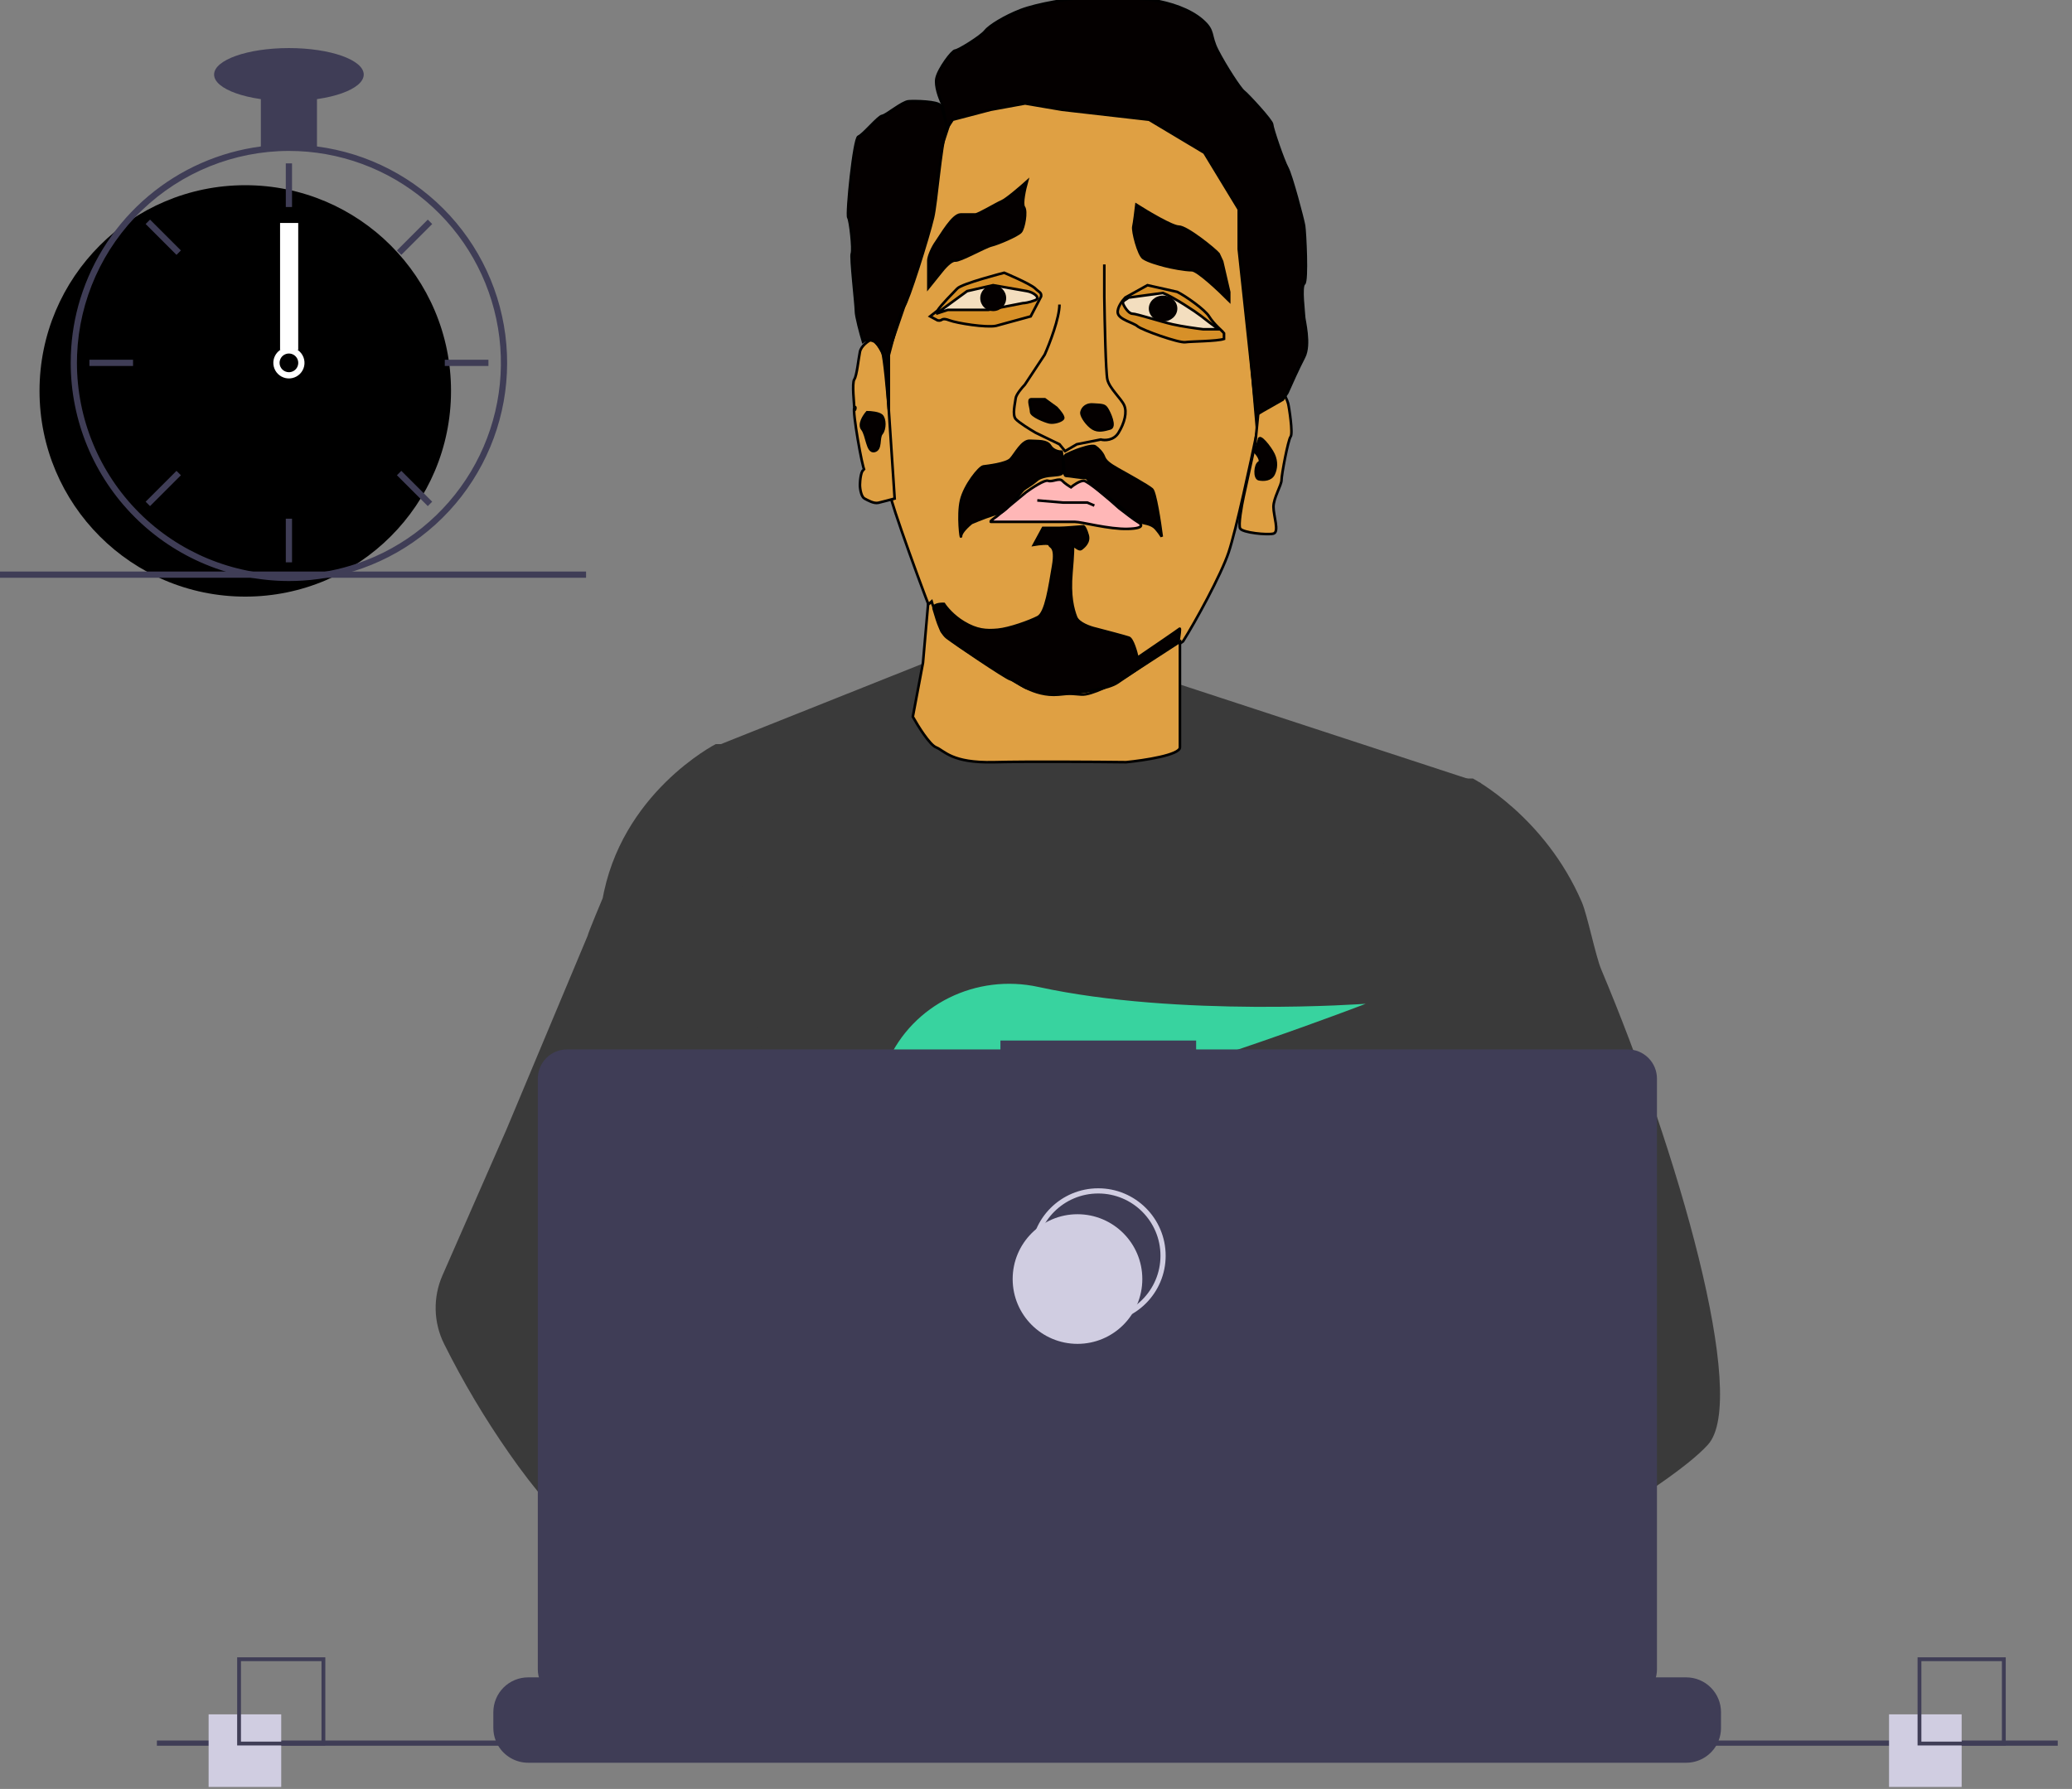 <svg width="799" height="690" viewBox="0 0 799 690" fill="none" xmlns="http://www.w3.org/2000/svg">
<rect x="0" y="0" width="799" height="690" fill="#808080" stroke="none"/>
<g clip-path="url(#clip0)">
<path d="M516.92 624.636C516.92 624.636 512.16 626.266 504.42 628.576C487.31 633.706 455.65 642.216 428.82 643.916C405.72 645.396 386.2 641.836 382.63 626.766C381.1 620.286 383.27 614.956 388 610.576C402.12 597.486 439 592.796 468.25 591.186C476.51 590.736 484.15 590.526 490.51 590.446C501.31 590.306 508.39 590.526 508.39 590.526L508.56 591.186L516.92 624.636Z" fill="#A0616A"/>
<path d="M436.99 672.586C418.61 695.346 342.73 647.666 316.19 629.886C310.41 626.016 306.97 623.566 306.97 623.566L331.25 591.186L338.94 580.936C338.94 580.936 345.82 584.586 355.99 590.526C356.36 590.746 356.73 590.966 357.11 591.186C365.88 596.336 376.89 603.066 388 610.576C403.33 620.946 418.83 632.776 428.82 643.916C438.59 654.806 443.08 665.036 436.99 672.586Z" fill="#A0616A"/>
<path d="M571 302L559.417 378.471L537.04 494.291L536.393 500.629L528.93 573.997L523.966 622.738L520.637 655.478C498.948 667.884 483.226 676.455 483.226 676.455C483.226 676.455 481.81 669.046 479.547 659.569C503.506 657.692 464.298 664.707 479.547 659.569C484.93 652.166 488.359 670.096 479.547 659.569C463.296 681.89 335.22 679.498 311.372 662.4C310.852 666.551 310.675 670.745 310.844 674.932L292.578 659.885L294.101 624.863L296.67 565.605L299.899 491.292C298.674 488.122 297.643 484.868 296.812 481.551C291.086 460.056 253.454 414.501 248 378.471C243.611 349.475 248.701 326.714 248 321.5C247.905 320.819 273 289 273 289L357 255.5V278C364.279 295.983 409.5 289 409.5 289C437.102 286.67 455 264 455 264L571 302Z" fill="#3A3A3A"/>
<path d="M658.603 557.223C651.182 565.406 632.726 577.793 610.339 591.223C602.011 596.214 593.145 601.36 584.098 606.477C562.51 618.69 539.902 630.802 521.245 640.591C496.972 653.327 479.376 662.127 479.376 662.127C479.376 662.127 477.791 654.52 475.259 644.791C471.868 631.769 466.785 614.942 461.572 607.516C461.39 607.257 461.208 607.019 461.026 606.78C459.509 604.823 457.989 603.686 456.5 603.698L530.526 556.939L562.515 536.727L538.877 481.615L509.23 412.484L526.296 356.528L543.45 300.28H568C568 300.28 595.729 314.819 610 348C612.133 352.962 615.255 368.659 617.5 374C646.873 443.754 674.564 539.637 658.603 557.223Z" fill="#3A3A3A"/>
<path d="M344.259 596.541C341.546 596.553 338.838 596.797 336.165 597.269C313.21 601.414 306.606 622.281 304.795 636.237C304.213 640.499 304.015 644.805 304.204 649.102L283.762 633.655L276.314 628.028C258.452 621.969 242.489 611.074 228.619 598.181C216.585 586.797 205.77 574.19 196.349 560.564C186.967 547.134 178.584 533.033 171.27 518.375C169.23 514.284 168.113 509.795 168 505.225C167.887 500.655 168.78 496.116 170.616 491.929L195.29 435.668L226.636 360.841C226.889 358.889 246.182 314 232.195 347.712C239.131 305.852 276 287 276 287H311L283.914 347.273L296.949 422.156L288.5 450.568L268.975 516.186L288.341 536.863L344.259 596.541Z" fill="#3A3A3A"/>
<path d="M351.674 109.41L342.002 137.633C341.88 153.533 342.096 186.954 343.937 193.436C346.238 201.539 361.281 243.293 363.235 245.33C365.19 247.366 384.38 262.067 393.81 265.373C403.239 268.68 417.807 269.732 424.92 266.957C430.609 264.737 448.139 252.987 456.192 247.389C460.845 240.013 470.887 221.74 473.79 213.03C476.693 204.321 482.331 178.195 484.787 166.221L481.53 128.6L478.621 97.045L478.749 80.471L464.741 57.725L443.96 45.033L395.547 39.406L367.144 44.443L359.882 66.621L351.674 109.41Z" fill="#DFA043" stroke="black"/>
<path d="M442.487 110L433.943 114.752C432.843 115.874 430.72 118.633 431.031 120.692C431.419 123.266 437.098 124.454 438.651 125.84C440.205 127.226 454.573 132.374 457.097 131.978C459.117 131.662 469.411 131.645 472 130.721V130.127V128.543C471.32 127.553 468.165 125.177 466.223 122.009C464.67 119.475 457.308 114.224 453.942 112.574L442.487 110Z" fill="#CA7800" fill-opacity="0.4" stroke="black"/>
<path d="M397.452 122.023L401.473 114.339C401.682 112.729 400.712 112.764 399.221 111.286C397.358 109.438 387.23 105.205 387.23 105.205C387.23 105.205 370.937 109.364 369.145 111.286C367.711 112.823 363.021 117.417 361.494 119.809L358.682 122.023L361.566 123.578C363.614 124.005 362.725 122.231 366.196 123.578C368.973 124.655 380.383 126.467 384.085 125.676L397.452 122.023Z" fill="#CA7800" fill-opacity="0.4" stroke="black"/>
<path d="M421.385 156.009C418.182 155.837 417.127 158.088 417 159.235C417 160.74 419.288 163.965 421.385 165.255C423.482 166.545 425.77 165.9 428.058 165.255C430.346 164.61 427.867 159.235 426.914 157.729C425.961 156.224 425.389 156.224 421.385 156.009Z" fill="#040000" stroke="black"/>
<path d="M381.142 119.517L394.439 116.922C395.026 116.922 396.786 116.7 399.133 115.81C401.479 114.921 398.595 112.721 396.052 112.289L382.95 110L372.929 112.289L361 121L365.498 119.517H381.142Z" fill="white" fill-opacity="0.7" stroke="black"/>
<path d="M448.435 113L435.146 114.789C434.562 115.431 432.663 115.999 433.052 117.07C433.442 118.142 435.146 121.001 436.703 121.001C438.261 121.001 447.413 124.001 452.086 125.072C455.825 125.929 461.562 126.714 463.964 127H470C467.923 125.572 464.752 123.155 463.039 121.784C461.325 120.413 452.459 114.5 448.435 113Z" fill="white" fill-opacity="0.7" stroke="black"/>
<path d="M425.839 102V114.407C425.97 123.898 426.389 143.573 427.018 146.339C427.804 149.797 432.322 153.661 433.501 156.305C434.679 158.949 433.697 163.017 431.34 166.881C429.454 169.973 425.97 169.932 424.464 169.525L415.231 171.356L410.713 174L408.552 171.356L399.319 166.881C397.223 165.661 392.757 162.895 391.657 161.593C390.282 159.966 391.461 155.492 391.657 153.661C391.814 152.197 394.08 149.525 395.193 148.373L402.855 136.78C404.754 132.508 408.552 122.664 408.552 117.458" stroke="black"/>
<path d="M407.416 157.294L402.905 154H397.61C396.237 154 397.61 157.294 397.61 158.844C397.61 160.394 402.905 162.525 404.67 162.913C406.435 163.3 409.573 162.331 409.965 161.363C410.279 160.588 408.396 158.327 407.416 157.294Z" fill="#040000" stroke="black"/>
<path d="M362.872 104.941L358 111V100.498C358 99.084 359.364 95.65 361.118 93.227C362.872 90.803 367.354 82.724 370.472 82.724H376.123C377.292 82.724 383.918 78.685 386.256 77.675C388.127 76.867 393.532 72.222 396 70C395.221 72.76 393.895 78.604 394.831 79.897C396 81.512 394.831 87.975 393.662 89.389C392.492 90.803 384.892 94.034 382.359 94.64C379.826 95.246 370.277 100.7 368.328 100.498C366.769 100.336 364.041 103.392 362.872 104.941Z" fill="#040000" stroke="black"/>
<path d="M474 112.636L471.277 100.864L469.915 97.921C468.554 96.239 457.661 87.409 454.549 87.409C452.059 87.409 442.619 81.803 438.21 79C437.951 81.242 437.354 86.064 437.043 87.409C436.654 89.091 438.988 98.341 440.933 99.602C442.878 100.864 446.768 101.915 449.103 102.545C451.437 103.176 456.883 104.227 459.606 104.227C461.785 104.227 470.11 112.076 474 116V112.636Z" fill="#040000" stroke="black"/>
<path d="M395.72 189.817L384.343 199.196C383.297 199.89 381.401 201.28 382.185 201.28H398.074H414.551C417.101 201.28 427.694 204.198 434.952 203.989C442.21 203.781 439.856 201.905 438.679 201.28C437.737 200.78 433.579 197.598 431.617 196.07C427.694 192.526 419.455 185.44 417.886 185.44C416.317 185.44 413.963 187.108 412.982 187.941C412.263 187.524 410.589 186.441 409.647 185.44C408.47 184.19 405.724 186.066 404.155 185.44C402.9 184.94 398.009 188.15 395.72 189.817Z" fill="#FFB7B7" stroke="black"/>
<path d="M400 193L409.929 193.833H419.274L422 195" stroke="black"/>
<path d="M409.409 182.734C410.48 182.087 409.855 176.807 409.409 174.248C408.389 174.248 406.082 173.804 405.011 172.026C403.673 169.803 400.231 170.208 397.172 170.005C394.113 169.803 391.436 175.258 389.715 177.077C387.994 178.895 380.729 179.703 379.199 179.905C377.669 180.107 371.933 187.179 370.595 193.038C369.256 198.897 370.595 208.595 370.595 206.776C370.595 205.322 373.272 202.803 374.61 201.725C377.287 200.581 383.099 198.25 384.935 198.089C387.229 197.887 391.245 192.836 393.157 190.613C395.069 188.391 394.113 189.199 397.172 187.179C400.231 185.158 399.658 184.754 402.334 183.946C405.011 183.138 408.07 183.542 409.409 182.734Z" fill="#040000" stroke="black"/>
<path d="M413 175L416 174" stroke="black"/>
<path d="M331.605 135.699C332.077 133.411 334.691 131.613 335.938 131C337.987 131 340.469 136.176 341.454 138.764L345 192.293C343.49 192.702 340.115 193.601 338.696 193.928C336.923 194.336 334.56 192.906 333.378 192.293C332.196 191.68 331.605 188.82 331.605 186.981C331.605 185.51 332.048 180.576 333.378 181.394C332.458 180.372 328.65 158.5 329.438 157.356C329.438 156.13 328.453 147.753 329.438 146.323C330.423 144.893 331.014 138.559 331.605 135.699Z" fill="#DFA043"/>
<path d="M329.438 157.356C329.438 156.13 328.453 147.753 329.438 146.323C330.423 144.893 331.014 138.559 331.605 135.699C332.077 133.411 334.691 131.613 335.938 131C337.987 131 340.469 136.176 341.454 138.764L345 192.293C343.49 192.702 340.115 193.601 338.696 193.928C336.923 194.336 334.56 192.906 333.378 192.293C332.196 191.68 331.605 188.82 331.605 186.981C331.605 185.51 332.048 180.576 333.378 181.394C332.458 180.372 328.65 158.5 329.438 157.356ZM329.438 157.356C329.438 158.582 329.438 154.904 329.438 157.356ZM329.438 157.356C329.438 159.808 330.423 155.926 329.438 157.356Z" stroke="black"/>
<path d="M491.071 153.965L487.375 157.019H485.43L484.068 171.068L479.594 191.428C478.816 195.025 477.454 202.545 478.232 203.848C479.205 205.477 488.737 206.424 491.071 205.813C493.406 205.202 491.071 198.962 491.071 195.5C491.071 192.039 494.184 187.153 494.184 185.117C494.184 183.081 496.713 169.643 497.685 168.421C498.658 167.199 497.102 157.019 496.713 155.594C496.324 154.169 495.351 151.929 494.184 151.115C493.25 150.463 491.72 152.744 491.071 153.965Z" fill="#DFA043" stroke="black"/>
<path d="M330.058 119.957C330.058 122.039 331.88 128.7 332.791 131.77C334.196 130.649 336.369 131.303 337.28 131.77C337.931 132.304 339.428 133.852 340.209 135.775C340.989 137.697 342.226 151.392 342.746 158V136.976C344.178 131.303 347.353 119.596 348.603 118.154C350.164 116.352 358.021 91.524 359.778 83.915C361.183 77.828 362.527 58.353 365 48.475C364.545 46.406 363.438 41.947 362.658 40.666C361.681 39.064 352.897 38.864 350.359 39.064C347.822 39.264 341.77 44.47 340.209 44.67C338.647 44.871 332.791 52.079 331.034 52.68C329.277 53.28 326.349 82.714 327.13 83.915C327.911 85.117 329.082 96.329 328.496 97.731C327.91 99.133 330.058 117.354 330.058 119.957Z" fill="#040000" stroke="black"/>
<path d="M363.277 39.909L365.229 49.411L367.377 46.177L382.019 42.335L395.296 39.909L409.548 42.335L443.129 46.177L464.41 58.914L477.686 80.748V96.113L480.029 117.948L484.52 160L486.862 158.585L494.672 154.137L496.429 151.509C497.731 148.544 500.841 141.643 502.872 137.761C505.41 132.909 502.872 123.407 502.872 122.194C502.872 120.981 501.505 110.468 502.872 109.457C504.239 108.446 503.262 89.442 502.872 87.016C502.481 84.59 497.991 67.607 496.429 64.777C494.867 61.946 490.572 49.411 490.572 47.996C490.572 46.581 481.005 36.27 479.639 35.259C478.272 34.248 472.61 25.555 469.486 19.49C466.362 13.425 468.51 12.009 463.629 7.764C458.748 3.518 451.134 1.092 444.691 0.081C438.248 -0.93 426.143 -1.132 419.505 -0.93C412.867 -0.727 399.786 1.497 393.539 3.923C387.291 6.349 381.434 9.988 379.872 12.009C378.31 14.031 369.524 19.49 368.353 19.49C367.181 19.49 361.91 26.566 361.129 30.205C360.504 33.116 362.3 37.888 363.277 39.909Z" fill="#040000" stroke="black"/>
<path d="M355.916 255.649L357.875 233.223L359.245 232C359.833 234.311 362.819 240.124 362.819 242.734C362.819 245.996 392.338 263.396 395.08 265.027C397.821 266.658 412.312 267.473 417.011 267.881C420.771 268.207 430.066 263.396 434.243 260.949L455 247.494V288.268C455 291.203 441.162 293.296 434.243 293.976C422.755 293.84 396.49 293.65 383.331 293.976C366.882 294.384 364.141 289.491 361.008 288.268C358.501 287.289 353.958 279.977 352 276.443L355.916 255.649Z" fill="#DFA043" stroke="black"/>
<path d="M484 174.326L485.469 169.653C485.469 167.122 489.874 172.574 491.133 175.299C492.392 178.025 492.182 180.75 491.133 182.892C490.084 185.033 487.357 185.228 485.469 184.839C483.58 184.449 484 179.193 485.469 178.414C486.643 177.791 484.979 175.429 484 174.326Z" fill="#040000" stroke="black"/>
<path d="M332.512 165.531C331.024 163.677 333.132 160.405 334.372 159C335.768 159 338.837 159.253 339.954 160.264C341.349 161.528 341.349 165.531 339.954 167.217C338.558 168.902 339.954 173.326 337.163 173.958C334.372 174.59 334.372 167.849 332.512 165.531Z" fill="#040000" stroke="black"/>
<path d="M410.069 177.769C409.753 176.815 410.596 175.781 411.057 175.383C412.045 174.919 414.257 173.912 415.206 173.593C416.391 173.196 421.132 171.406 422.318 172.201C423.503 172.997 425.083 174.588 425.676 176.178C426.269 177.769 427.652 178.962 431.208 180.951C434.764 182.939 442.666 187.314 444.246 188.706C445.511 189.819 447.276 201.366 448 207C447.737 206.536 446.894 205.25 445.629 203.818C444.049 202.029 441.086 201.83 439.703 201.432C438.32 201.035 427.059 191.092 425.676 190.496C424.293 189.899 422.515 187.712 421.132 186.717C419.749 185.723 419.354 184.132 418.564 184.331C417.774 184.53 412.045 183.536 411.057 183.536C410.069 183.536 410.464 178.962 410.069 177.769Z" fill="#040000" stroke="black"/>
<path d="M402.2 203.611H404.746H408.664C410.231 203.611 415.455 203.204 417.871 203C418.132 203.204 418.811 204.181 419.438 206.46C420.221 209.31 417.675 211.141 416.891 211.752C416.264 212.24 414.541 210.87 413.757 210.124C413.822 210.734 413.796 213.747 413.169 220.911C412.386 229.867 413.757 234.955 414.932 238.008C415.873 240.45 420.417 242.011 422.572 242.486C426.228 243.436 433.894 245.457 435.304 245.946C436.714 246.434 438.112 251.306 438.634 253.68C443.923 250.084 454.579 242.811 454.892 242.486C455.206 242.16 454.762 245.471 454.5 247.167L451.366 249.406C445.751 253.205 433.815 261.292 430.995 263.246C427.469 265.689 417.675 267.113 408.076 267.928C398.478 268.742 391.426 262.432 389.664 262.025C387.901 261.618 368.117 248.185 365.178 245.946C362.24 243.707 360.869 237.194 360.085 234.955C359.459 233.164 362.436 232.852 364.003 232.92C364.852 234.277 367.568 237.601 371.642 240.043C376.735 243.096 380.261 243.3 384.767 242.893C389.272 242.486 397.107 239.636 400.241 238.008C403.375 236.38 404.746 226.203 406.118 218.265C407.489 210.327 404.746 211.141 404.746 210.124C404.746 209.31 400.698 209.784 398.674 210.124L402.2 203.611Z" fill="#040000" stroke="black"/>
<circle cx="383" cy="115" r="5" fill="#040000"/>
<ellipse cx="448.5" cy="119" rx="5.5" ry="5" fill="#040000"/>
<path d="M372.877 415.806L385.631 430.686C390.37 429.783 395.319 428.721 400.416 427.529L396.752 415.806L405.71 426.256C459.707 412.975 526.637 387.155 526.637 387.155C526.637 387.155 454.379 392.453 400.428 380.666C376.558 375.451 351.998 387.284 342.202 409.668C336.508 422.679 337.403 433.951 357.596 433.951C364.419 433.835 371.223 433.195 377.949 432.037L372.877 415.806Z" fill="#38D39F"/>
<path d="M663.65 660.386V666.456C663.654 668.122 663.345 669.774 662.74 671.326C662.472 672.018 662.147 672.687 661.77 673.326C660.578 675.326 658.887 676.983 656.862 678.133C654.838 679.283 652.549 679.887 650.22 679.886H203.67C201.342 679.887 199.053 679.283 197.028 678.133C195.003 676.983 193.312 675.326 192.12 673.326C191.743 672.687 191.419 672.018 191.15 671.326C190.546 669.774 190.237 668.122 190.24 666.456V660.386C190.24 658.622 190.587 656.876 191.262 655.246C191.936 653.616 192.926 652.136 194.173 650.888C195.42 649.641 196.901 648.652 198.53 647.977C200.16 647.302 201.906 646.955 203.67 646.956H229.41V644.126C229.41 644.052 229.425 643.979 229.453 643.911C229.481 643.843 229.522 643.782 229.574 643.73C229.626 643.678 229.688 643.636 229.756 643.608C229.824 643.58 229.897 643.566 229.97 643.566H243.4C243.474 643.566 243.547 643.58 243.615 643.608C243.683 643.636 243.745 643.678 243.797 643.73C243.849 643.782 243.89 643.843 243.918 643.911C243.946 643.979 243.96 644.052 243.96 644.126V646.956H252.35V644.126C252.35 644.052 252.365 643.979 252.393 643.911C252.421 643.843 252.462 643.782 252.514 643.73C252.566 643.678 252.628 643.636 252.696 643.608C252.764 643.58 252.837 643.566 252.91 643.566H266.34C266.414 643.566 266.487 643.58 266.555 643.608C266.623 643.636 266.684 643.678 266.736 643.73C266.789 643.782 266.83 643.843 266.858 643.911C266.886 643.979 266.9 644.052 266.9 644.126V646.956H275.3V644.126C275.3 644.052 275.315 643.979 275.343 643.911C275.371 643.843 275.412 643.782 275.464 643.73C275.516 643.678 275.578 643.636 275.646 643.608C275.714 643.58 275.787 643.566 275.86 643.566H289.29C289.364 643.566 289.437 643.58 289.505 643.608C289.573 643.636 289.634 643.678 289.686 643.73C289.739 643.782 289.78 643.843 289.808 643.911C289.836 643.979 289.85 644.052 289.85 644.126V646.956H298.24V644.126C298.24 644.052 298.255 643.979 298.283 643.911C298.311 643.843 298.352 643.782 298.404 643.73C298.456 643.678 298.518 643.636 298.586 643.608C298.654 643.58 298.727 643.566 298.8 643.566H312.23C312.304 643.566 312.377 643.58 312.445 643.608C312.513 643.636 312.574 643.678 312.626 643.73C312.678 643.782 312.72 643.843 312.748 643.911C312.776 643.979 312.79 644.052 312.79 644.126V646.956H321.18V644.126C321.18 644.052 321.194 643.979 321.223 643.911C321.251 643.843 321.292 643.782 321.344 643.73C321.396 643.678 321.458 643.636 321.526 643.608C321.594 643.58 321.667 643.566 321.74 643.566H335.17C335.244 643.566 335.317 643.58 335.385 643.608C335.453 643.636 335.514 643.678 335.566 643.73C335.618 643.782 335.66 643.843 335.688 643.911C335.716 643.979 335.73 644.052 335.73 644.126V646.956H344.13V644.126C344.13 644.052 344.145 643.979 344.173 643.911C344.201 643.843 344.242 643.782 344.294 643.73C344.346 643.678 344.408 643.636 344.476 643.608C344.544 643.58 344.617 643.566 344.69 643.566H358.12C358.194 643.566 358.267 643.58 358.335 643.608C358.403 643.636 358.464 643.678 358.516 643.73C358.569 643.782 358.61 643.843 358.638 643.911C358.666 643.979 358.68 644.052 358.68 644.126V646.956H367.07V644.126C367.07 644.052 367.085 643.979 367.113 643.911C367.141 643.843 367.182 643.782 367.234 643.73C367.286 643.678 367.348 643.636 367.416 643.608C367.484 643.58 367.557 643.566 367.63 643.566H472.83C472.904 643.566 472.977 643.58 473.045 643.608C473.113 643.636 473.174 643.678 473.227 643.73C473.279 643.782 473.32 643.843 473.348 643.911C473.376 643.979 473.39 644.052 473.39 644.126V646.956H481.79V644.126C481.79 644.052 481.804 643.979 481.833 643.911C481.861 643.843 481.902 643.782 481.954 643.73C482.006 643.678 482.068 643.636 482.136 643.608C482.204 643.58 482.277 643.566 482.35 643.566H495.78C495.928 643.567 496.07 643.627 496.175 643.732C496.279 643.836 496.339 643.978 496.34 644.126V646.956H504.73V644.126C504.73 644.052 504.745 643.979 504.773 643.911C504.801 643.843 504.842 643.782 504.894 643.73C504.946 643.678 505.008 643.636 505.076 643.608C505.144 643.58 505.217 643.566 505.29 643.566H518.72C518.794 643.566 518.867 643.58 518.935 643.608C519.003 643.636 519.065 643.678 519.117 643.73C519.169 643.782 519.21 643.843 519.238 643.911C519.266 643.979 519.28 644.052 519.28 644.126V646.956H527.67V644.126C527.67 644.052 527.685 643.979 527.713 643.911C527.741 643.843 527.782 643.782 527.834 643.73C527.886 643.678 527.948 643.636 528.016 643.608C528.084 643.58 528.157 643.566 528.23 643.566H541.66C541.734 643.566 541.807 643.58 541.875 643.608C541.943 643.636 542.005 643.678 542.057 643.73C542.109 643.782 542.15 643.843 542.178 643.911C542.206 643.979 542.22 644.052 542.22 644.126V646.956H550.62V644.126C550.62 644.052 550.635 643.979 550.663 643.911C550.691 643.843 550.732 643.782 550.784 643.73C550.836 643.678 550.898 643.636 550.966 643.608C551.034 643.58 551.107 643.566 551.18 643.566H564.61C564.757 643.568 564.898 643.628 565.001 643.733C565.104 643.837 565.161 643.979 565.16 644.126V646.956H573.56V644.126C573.56 644.052 573.575 643.979 573.603 643.911C573.631 643.843 573.672 643.782 573.724 643.73C573.776 643.678 573.838 643.636 573.906 643.608C573.974 643.58 574.047 643.566 574.12 643.566H587.55C587.624 643.566 587.697 643.58 587.765 643.608C587.833 643.636 587.895 643.678 587.947 643.73C587.999 643.782 588.04 643.843 588.068 643.911C588.096 643.979 588.11 644.052 588.11 644.126V646.956H596.5V644.126C596.5 644.052 596.515 643.979 596.543 643.911C596.571 643.843 596.612 643.782 596.664 643.73C596.716 643.678 596.778 643.636 596.846 643.608C596.914 643.58 596.987 643.566 597.06 643.566H610.49C610.564 643.566 610.637 643.58 610.705 643.608C610.773 643.636 610.835 643.678 610.887 643.73C610.939 643.782 610.98 643.843 611.008 643.911C611.036 643.979 611.05 644.052 611.05 644.126V646.956H650.22C651.984 646.955 653.731 647.302 655.36 647.977C656.99 648.652 658.471 649.641 659.718 650.888C660.965 652.136 661.954 653.616 662.629 655.246C663.304 656.876 663.651 658.622 663.65 660.386Z" fill="#3F3D56"/>
<path d="M793.5 671.326H60.5V673.326H793.5V671.326Z" fill="#3F3D56"/>
<path d="M627.694 404.757H461.251V401.326H385.78V404.757H218.651C215.665 404.757 212.801 405.943 210.69 408.054C208.578 410.166 207.392 413.029 207.392 416.015V643.927C207.392 646.913 208.578 649.776 210.69 651.888C212.801 653.999 215.665 655.185 218.651 655.185H627.694C630.68 655.185 633.544 653.999 635.655 651.888C637.767 649.776 638.953 646.913 638.953 643.927V416.015C638.953 414.537 638.662 413.073 638.096 411.707C637.53 410.341 636.701 409.1 635.655 408.054C634.61 407.009 633.369 406.18 632.003 405.614C630.637 405.048 629.173 404.757 627.694 404.757Z" fill="#3F3D56"/>
<path d="M423.5 509.326C437.307 509.326 448.5 498.133 448.5 484.326C448.5 470.519 437.307 459.326 423.5 459.326C409.693 459.326 398.5 470.519 398.5 484.326C398.5 498.133 409.693 509.326 423.5 509.326Z" stroke="#D0CDE1" stroke-width="2" stroke-miterlimit="10"/>
<path d="M415.5 518.326C429.307 518.326 440.5 507.133 440.5 493.326C440.5 479.519 429.307 468.326 415.5 468.326C401.693 468.326 390.5 479.519 390.5 493.326C390.5 507.133 401.693 518.326 415.5 518.326Z" fill="#D0CDE1"/>
<path d="M108.446 661.223H80.446V689.223H108.446V661.223Z" fill="#D0CDE1"/>
<path d="M91.45 639.223V673.223H125.45V639.223H91.45ZM123.97 671.743H92.92V640.703H123.97V671.743Z" fill="#3F3D56"/>
<path d="M756.446 661.223H728.446V689.223H756.446V661.223Z" fill="#D0CDE1"/>
<path d="M739.45 639.223V673.223H773.45V639.223H739.45ZM771.97 671.743H740.92V640.703H771.97V671.743Z" fill="#3F3D56"/>
<path d="M94.58 230.113C138.399 230.113 173.921 194.592 173.921 150.773C173.921 106.955 138.399 71.433 94.58 71.433C50.762 71.433 15.24 106.955 15.24 150.773C15.24 194.592 50.762 230.113 94.58 230.113Z" fill="black"/>
<path d="M122.229 56.49C115.045 55.576 107.774 55.576 100.59 56.49C84.586 58.591 69.52 65.24 57.181 75.647C44.842 86.053 35.747 99.781 30.975 115.202C28.805 122.229 27.576 129.514 27.321 136.864C27.285 137.886 27.261 138.92 27.261 139.954C27.283 162.264 36.156 183.655 51.932 199.431C67.708 215.207 89.099 224.08 111.41 224.103C113.201 224.103 114.992 224.042 116.759 223.934C120.907 223.674 125.03 223.103 129.093 222.227C148.495 218.055 165.798 207.161 177.947 191.468C190.095 175.776 196.308 156.295 195.487 136.467C194.665 116.638 186.863 97.738 173.459 83.104C160.054 68.47 141.909 59.044 122.229 56.49ZM137.748 217.347H137.736C130.959 219.659 123.905 221.062 116.759 221.518C114.992 221.638 113.201 221.698 111.41 221.698C89.738 221.672 68.961 213.051 53.637 197.727C38.312 182.402 29.691 161.626 29.665 139.954C29.665 138.92 29.689 137.886 29.725 136.864C30.551 115.744 39.516 95.762 54.741 81.101C69.967 66.44 90.273 58.237 111.41 58.209C130.776 58.21 149.513 65.087 164.283 77.613C179.052 90.14 188.895 107.503 192.057 126.61C195.219 145.716 191.496 165.325 181.55 181.942C171.604 198.559 156.081 211.106 137.748 217.347Z" fill="#3F3D56"/>
<path d="M112.612 63.018H110.208V79.847H112.612V63.018Z" fill="#3F3D56"/>
<path d="M57.858 84.702L56.158 86.402L68.058 98.302L69.758 96.602L57.858 84.702Z" fill="#3F3D56"/>
<path d="M34.474 138.751V141.156H51.303V138.751H34.474Z" fill="#3F3D56"/>
<path d="M56.158 193.506L57.858 195.206L69.758 183.306L68.058 181.606L56.158 193.506Z" fill="#3F3D56"/>
<path d="M153.062 96.602L154.762 98.302L166.662 86.402L164.962 84.702L153.062 96.602Z" fill="#3F3D56"/>
<path d="M171.516 138.751V141.156H188.346V138.751H171.516Z" fill="#3F3D56"/>
<path d="M154.762 181.605L153.062 183.305L164.962 195.206L166.662 193.506L154.762 181.605Z" fill="#3F3D56"/>
<path d="M112.612 200.06H110.208V216.89H112.612V200.06Z" fill="#3F3D56"/>
<path d="M115.016 135.145C113.976 134.365 112.711 133.943 111.41 133.943C110.11 133.943 108.844 134.365 107.804 135.145C107.091 135.686 106.505 136.375 106.085 137.165C105.552 138.181 105.322 139.329 105.421 140.473C105.52 141.616 105.944 142.707 106.644 143.617C107.343 144.527 108.288 145.218 109.368 145.608C110.447 145.997 111.616 146.07 112.735 145.817C113.855 145.564 114.878 144.996 115.685 144.179C116.492 143.363 117.048 142.333 117.288 141.21C117.528 140.088 117.441 138.92 117.039 137.846C116.636 136.771 115.935 135.834 115.017 135.145H115.016ZM111.41 143.56C110.454 143.557 109.539 143.176 108.863 142.501C108.187 141.825 107.807 140.909 107.804 139.954C107.808 139.224 108.03 138.513 108.441 137.91C108.793 137.4 109.271 136.989 109.828 136.718C110.386 136.446 111.004 136.323 111.623 136.361C112.241 136.398 112.84 136.594 113.361 136.931C113.881 137.267 114.307 137.732 114.595 138.281C114.883 138.83 115.025 139.444 115.007 140.063C114.989 140.683 114.811 141.287 114.491 141.818C114.17 142.349 113.719 142.788 113.179 143.093C112.639 143.398 112.03 143.559 111.41 143.56Z" fill="white"/>
<path d="M122.229 35.369H100.591V57.007H122.229V35.369Z" fill="#3F3D56"/>
<path d="M111.41 38.975C127.344 38.975 140.261 34.4 140.261 28.757C140.261 23.113 127.344 18.539 111.41 18.539C95.476 18.539 82.559 23.113 82.559 28.757C82.559 34.4 95.476 38.975 111.41 38.975Z" fill="#3F3D56"/>
<path d="M115 86H108V135H115V86Z" fill="white"/>
<path d="M226 220.44H0V222.844H226V220.44Z" fill="#3F3D56"/>
</g>
<defs>
<clipPath id="clip0">
<rect width="799" height="690" fill="white"/>
</clipPath>
</defs>
</svg>
